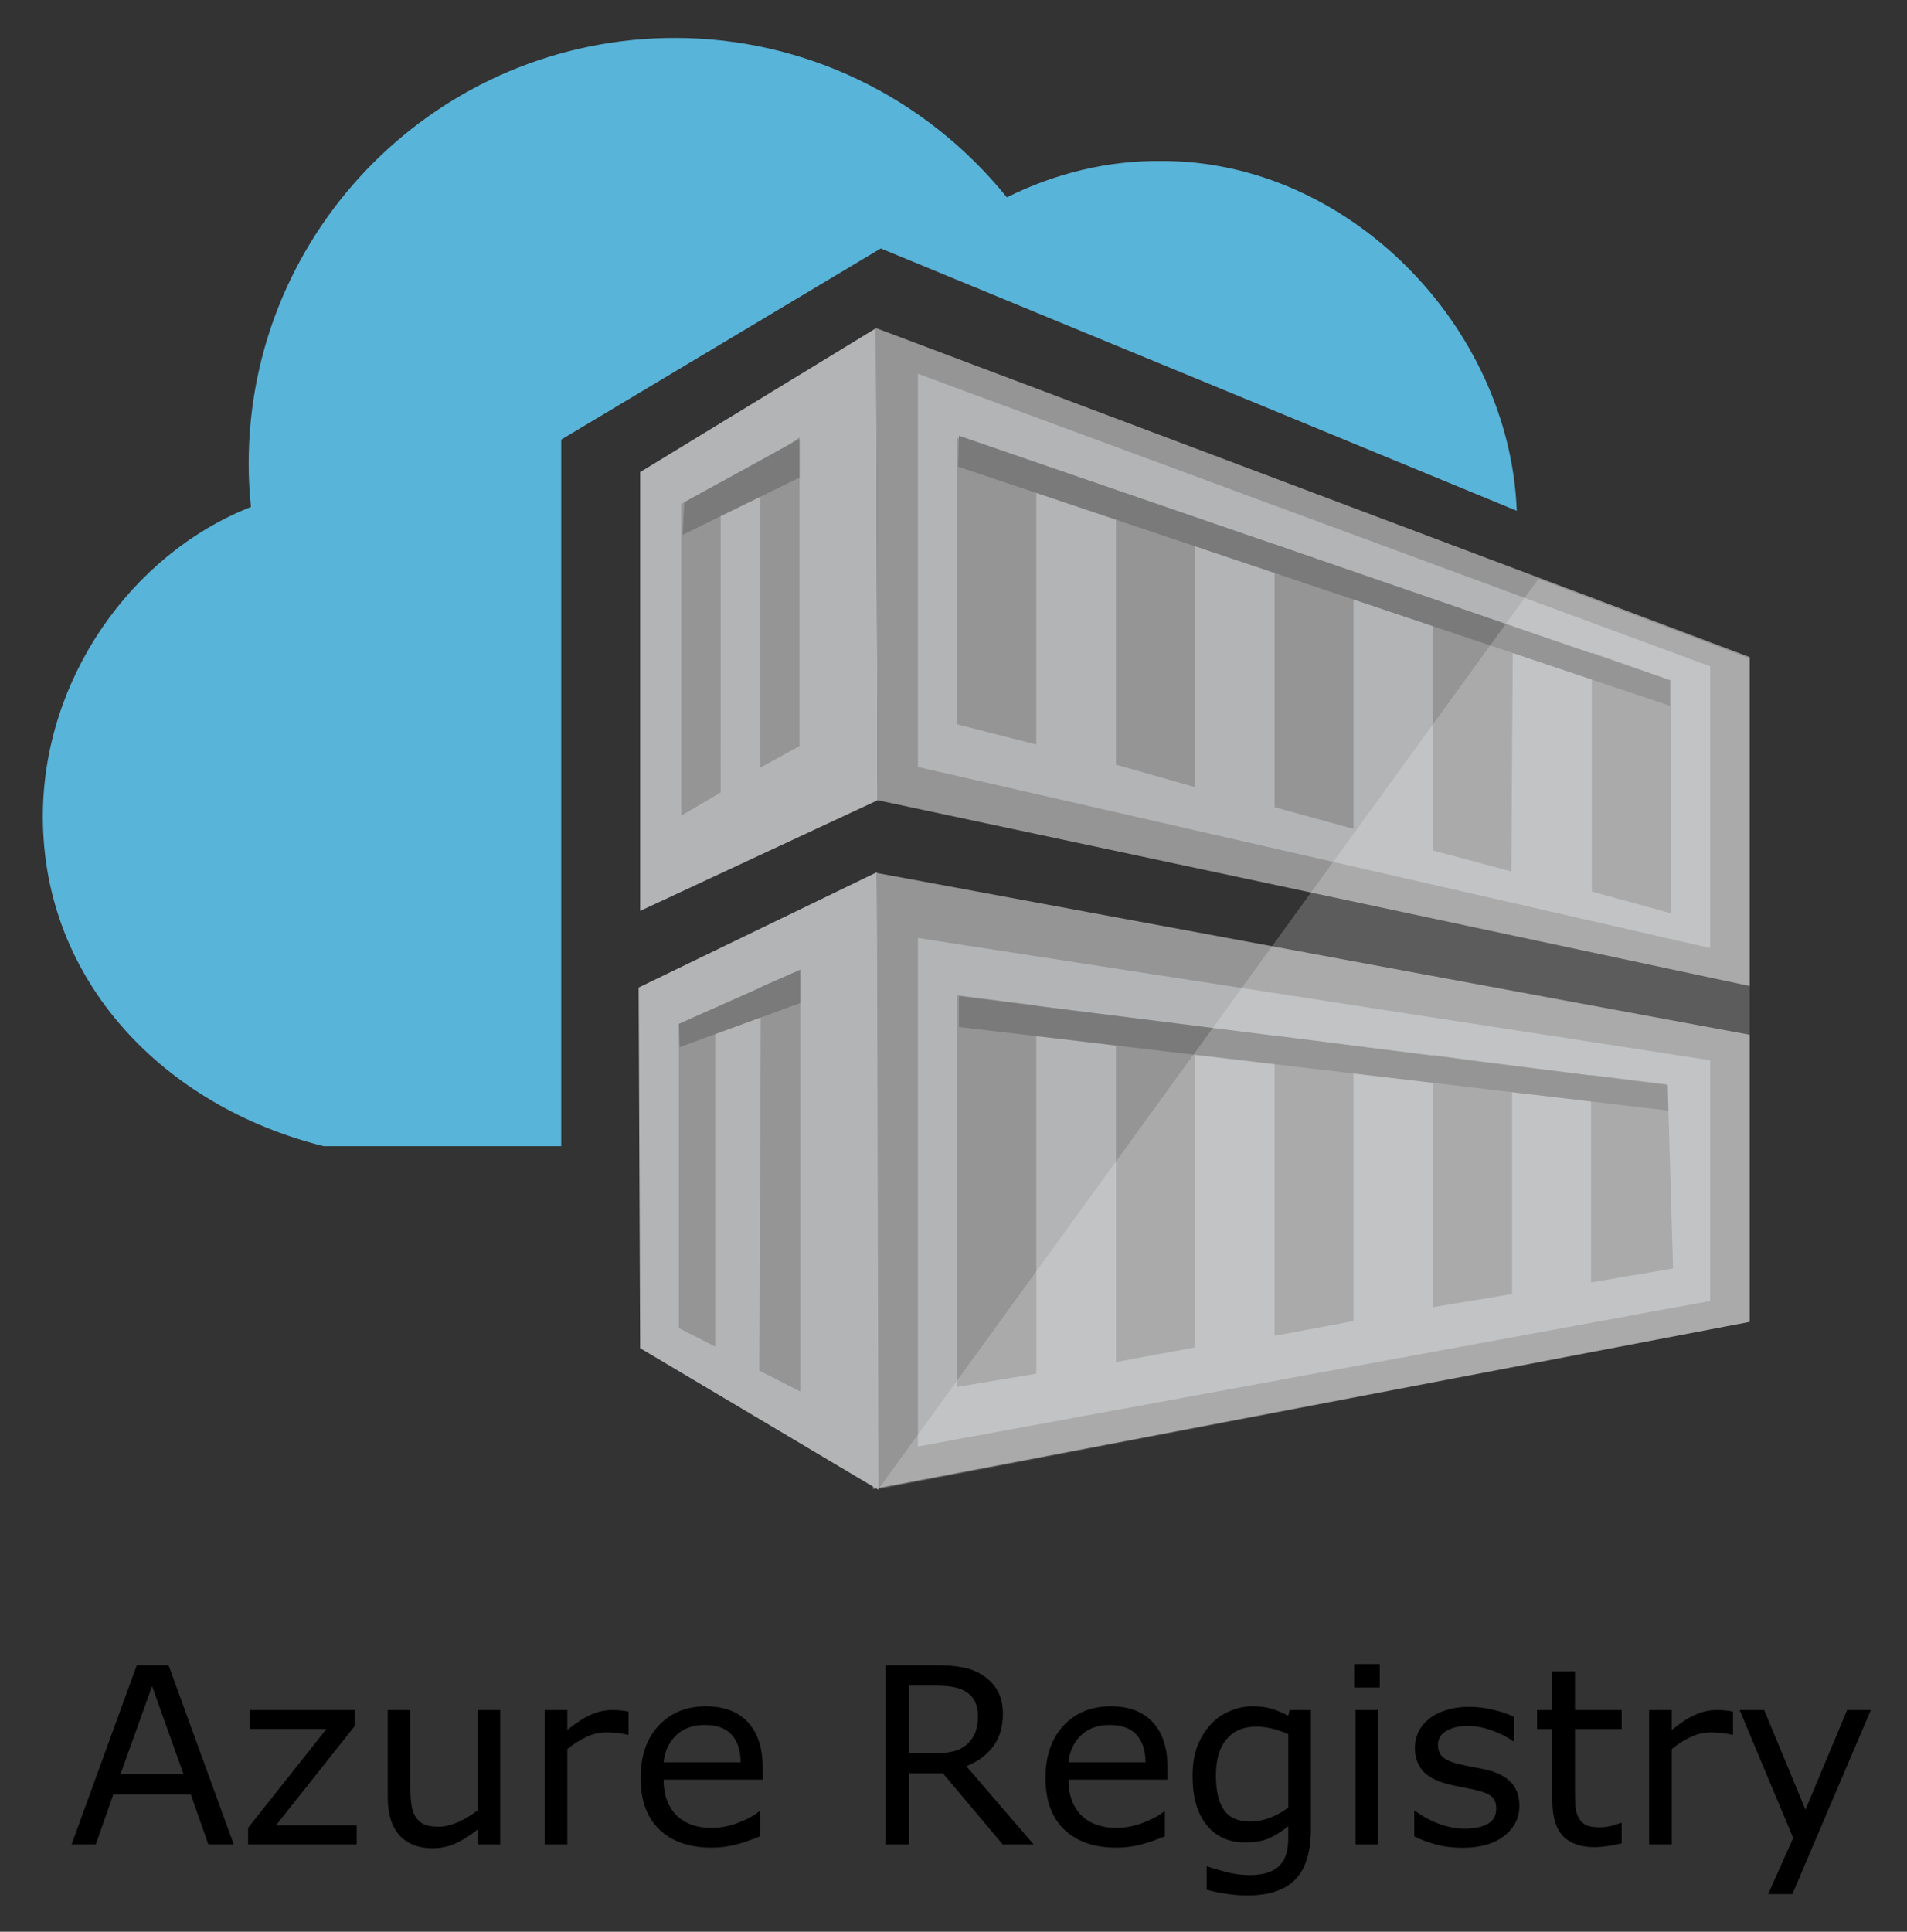 <?xml version="1.0" encoding="UTF-8" standalone="no"?>
<!-- Generator: Adobe Illustrator 21.1.0, SVG Export Plug-In . SVG Version: 6.00 Build 0)  -->

<svg
   xmlns:dc="http://purl.org/dc/elements/1.1/"
   xmlns:cc="http://creativecommons.org/ns#"
   xmlns:rdf="http://www.w3.org/1999/02/22-rdf-syntax-ns#"
   xmlns:svg="http://www.w3.org/2000/svg"
   xmlns="http://www.w3.org/2000/svg"
   xmlns:sodipodi="http://sodipodi.sourceforge.net/DTD/sodipodi-0.dtd"
   xmlns:inkscape="http://www.inkscape.org/namespaces/inkscape"
   version="1.1"
   id="Layer_1"
   x="0px"
   y="0px"
   viewBox="26.26 17.2 246.48 249.6"
   style="enable-background:new 0 0 288 288;"
   xml:space="preserve"
   sodipodi:docname="azureregistry.svg"
   inkscape:version="0.92.2 5c3e80d, 2017-08-06"><rect x="26.26" y="17.2" width="246.48" height="249.6" fill="#333333" stroke="none"/><defs
     id="defs1126" /><sodipodi:namedview
     pagecolor="#ffffff"
     bordercolor="#666666"
     borderopacity="1"
     objecttolerance="10"
     gridtolerance="10"
     guidetolerance="10"
     inkscape:pageopacity="0"
     inkscape:pageshadow="2"
     inkscape:window-width="1138"
     inkscape:window-height="839"
     id="namedview1124"
     showgrid="false"
     inkscape:zoom="2.3090278"
     inkscape:cx="158.72481"
     inkscape:cy="144"
     inkscape:window-x="0"
     inkscape:window-y="0"
     inkscape:window-maximized="0"
     inkscape:current-layer="Layer_1" /><style
     type="text/css"
     id="style1101">
	.st0{font-family:'HelveticaNeue-Medium';}
	.st1{font-size:31.86px;}
	.st2{fill:#59B4D9;}
	.st3{fill:#959595;}
	.st4{fill:#B3B4B5;}
	.st5{fill:#7A7A7A;}
	.st6{opacity:0.2;fill:#FFFFFF;enable-background:new    ;}
</style><g
     aria-label="Azure Registry"
     transform="matrix(1 0 0 1 35.104 255.532)"
     style="font-size:31.86px;font-family:HelveticaNeue-Medium"
     id="text1103"><path
       d="m 21.375,0 h -3.282 L 15.821,-6.456 H 5.803 L 3.531,0 H 0.404 L 8.836,-23.164 h 4.107 z M 14.872,-9.101 10.812,-20.472 6.736,-9.101 Z"
       style="font-size:31.86px;font-family:HelveticaNeue-Medium"
       id="path1130" /><path
       d="M 37.258,0 H 23.226 V -2.162 L 33.353,-14.934 h -9.909 v -2.442 h 13.55 v 2.085 L 26.819,-2.473 h 10.438 z"
       style="font-size:31.86px;font-family:HelveticaNeue-Medium"
       id="path1132" /><path
       d="M 55.801,0 H 52.876 v -1.929 q -1.478,1.167 -2.831,1.789 -1.353,0.622 -2.987,0.622 -2.738,0 -4.262,-1.665 -1.525,-1.68 -1.525,-4.916 V -17.377 h 2.925 v 9.894 q 0,1.322 0.124,2.271 0.124,0.933 0.529,1.602 0.42,0.684 1.089,0.996 0.669,0.311 1.945,0.311 1.136,0 2.473,-0.591 1.353,-0.591 2.52,-1.509 v -12.974 h 2.925 z"
       style="font-size:31.86px;font-family:HelveticaNeue-Medium"
       id="path1134" /><path
       d="m 72.4,-14.187 h -0.156 q -0.653,-0.156 -1.276,-0.218 -0.607,-0.078 -1.447,-0.078 -1.353,0 -2.613,0.607 -1.26,0.591 -2.427,1.54 V 0 h -2.925 v -17.377 h 2.925 v 2.567 q 1.742,-1.4 3.065,-1.976 1.338,-0.591 2.722,-0.591 0.762,0 1.105,0.047 0.342,0.031 1.027,0.14 z"
       style="font-size:31.86px;font-family:HelveticaNeue-Medium"
       id="path1136" /><path
       d="M 89.73,-8.385 H 76.927 q 0,1.602 0.482,2.8 0.482,1.182 1.322,1.945 0.809,0.747 1.913,1.12 1.12,0.373 2.458,0.373 1.773,0 3.562,-0.7 1.805,-0.716 2.567,-1.4 h 0.156 v 3.189 q -1.478,0.622 -3.018,1.042 -1.54,0.42 -3.236,0.42 -4.325,0 -6.751,-2.333 -2.427,-2.349 -2.427,-6.658 0,-4.262 2.318,-6.767 2.333,-2.505 6.129,-2.505 3.516,0 5.414,2.053 1.913,2.053 1.913,5.834 z m -2.847,-2.24 q -0.016,-2.302 -1.167,-3.562 -1.136,-1.26 -3.469,-1.26 -2.349,0 -3.749,1.385 -1.385,1.385 -1.571,3.438 z"
       style="font-size:31.86px;font-family:HelveticaNeue-Medium"
       id="path1138" /><path
       d="m 124.763,0 h -3.998 l -7.747,-9.209 h -4.34 V 0 h -3.08 v -23.164 h 6.487 q 2.1,0 3.5,0.28 1.4,0.264 2.52,0.965 1.26,0.793 1.96,2.007 0.716,1.198 0.716,3.049 0,2.505 -1.26,4.2 -1.26,1.68 -3.469,2.536 z m -7.203,-16.645 q 0,-0.996 -0.358,-1.758 -0.342,-0.778 -1.151,-1.307 -0.669,-0.451 -1.587,-0.622 -0.918,-0.187 -2.162,-0.187 h -3.625 v 8.743 h 3.111 q 1.462,0 2.551,-0.249 1.089,-0.264 1.851,-0.965 0.7,-0.653 1.027,-1.493 0.342,-0.856 0.342,-2.162 z"
       style="font-size:31.86px;font-family:HelveticaNeue-Medium"
       id="path1140" /><path
       d="m 142.061,-8.385 h -12.803 q 0,1.602 0.482,2.8 0.482,1.182 1.322,1.945 0.809,0.747 1.913,1.12 1.12,0.373 2.458,0.373 1.773,0 3.562,-0.7 1.805,-0.716 2.567,-1.4 h 0.156 v 3.189 q -1.478,0.622 -3.018,1.042 -1.54,0.42 -3.236,0.42 -4.325,0 -6.752,-2.333 -2.427,-2.349 -2.427,-6.658 0,-4.262 2.318,-6.767 2.333,-2.505 6.129,-2.505 3.516,0 5.414,2.053 1.913,2.053 1.913,5.834 z m -2.847,-2.24 q -0.015,-2.302 -1.167,-3.562 -1.136,-1.26 -3.469,-1.26 -2.349,0 -3.749,1.385 -1.385,1.385 -1.571,3.438 z"
       style="font-size:31.86px;font-family:HelveticaNeue-Medium"
       id="path1142" /><path
       d="m 160.589,-1.976 q 0,4.418 -2.007,6.487 -2.007,2.069 -6.176,2.069 -1.385,0 -2.707,-0.202 Q 148.393,6.191 147.117,5.834 V 2.847 h 0.156 q 0.716,0.28 2.271,0.684 1.556,0.42 3.111,0.42 1.493,0 2.473,-0.358 0.98,-0.358 1.525,-0.996 0.544,-0.607 0.778,-1.462 0.233,-0.856 0.233,-1.913 V -2.365 q -1.322,1.058 -2.536,1.587 -1.198,0.513 -3.065,0.513 -3.111,0 -4.947,-2.24 -1.82,-2.256 -1.82,-6.347 0,-2.24 0.622,-3.858 0.638,-1.633 1.727,-2.816 1.011,-1.105 2.458,-1.711 1.447,-0.622 2.878,-0.622 1.509,0 2.52,0.311 1.027,0.296 2.162,0.918 l 0.187,-0.747 h 2.738 z m -2.925,-2.8 v -9.474 q -1.167,-0.529 -2.178,-0.747 -0.996,-0.233 -1.991,-0.233 -2.411,0 -3.796,1.618 -1.385,1.618 -1.385,4.698 0,2.925 1.027,4.434 1.027,1.509 3.407,1.509 1.276,0 2.551,-0.482 1.291,-0.498 2.365,-1.322 z"
       style="font-size:31.86px;font-family:HelveticaNeue-Medium"
       id="path1144" /><path
       d="m 169.487,-20.286 h -3.298 v -3.034 h 3.298 z M 169.301,0 h -2.925 v -17.377 h 2.925 z"
       style="font-size:31.86px;font-family:HelveticaNeue-Medium"
       id="path1146" /><path
       d="m 187.533,-5.009 q 0,2.38 -1.976,3.905 -1.96,1.525 -5.367,1.525 -1.929,0 -3.547,-0.451 -1.602,-0.467 -2.691,-1.011 v -3.282 h 0.156 q 1.385,1.042 3.08,1.665 1.696,0.607 3.251,0.607 1.929,0 3.018,-0.622 1.089,-0.622 1.089,-1.96 0,-1.027 -0.591,-1.556 -0.591,-0.529 -2.271,-0.902 -0.622,-0.14 -1.633,-0.327 -0.996,-0.187 -1.82,-0.404 -2.287,-0.607 -3.251,-1.773 -0.949,-1.182 -0.949,-2.893 0,-1.073 0.436,-2.022 0.451,-0.949 1.353,-1.696 0.871,-0.731 2.209,-1.151 1.353,-0.436 3.018,-0.436 1.556,0 3.142,0.389 1.602,0.373 2.66,0.918 v 3.127 h -0.156 q -1.12,-0.824 -2.722,-1.385 -1.602,-0.576 -3.142,-0.576 -1.602,0 -2.707,0.622 -1.105,0.607 -1.105,1.82 0,1.073 0.669,1.618 0.653,0.544 2.116,0.887 0.809,0.187 1.805,0.373 1.011,0.187 1.68,0.342 2.038,0.467 3.142,1.602 1.105,1.151 1.105,3.049 z"
       style="font-size:31.86px;font-family:HelveticaNeue-Medium"
       id="path1148" /><path
       d="m 200.756,-0.156 q -0.825,0.218 -1.805,0.358 -0.965,0.14 -1.727,0.14 -2.66,0 -4.045,-1.431 -1.385,-1.431 -1.385,-4.589 v -9.241 h -1.976 v -2.458 h 1.976 v -4.994 h 2.925 v 4.994 h 6.036 v 2.458 h -6.036 v 7.918 q 0,1.369 0.062,2.147 0.062,0.762 0.436,1.431 0.342,0.622 0.933,0.918 0.607,0.28 1.836,0.28 0.716,0 1.493,-0.202 0.778,-0.218 1.12,-0.358 h 0.156 z"
       style="font-size:31.86px;font-family:HelveticaNeue-Medium"
       id="path1150" /><path
       d="m 215.146,-14.187 h -0.156 q -0.653,-0.156 -1.276,-0.218 -0.607,-0.078 -1.447,-0.078 -1.353,0 -2.613,0.607 -1.26,0.591 -2.427,1.54 V 0 h -2.925 v -17.377 h 2.925 v 2.567 q 1.742,-1.4 3.065,-1.976 1.338,-0.591 2.722,-0.591 0.762,0 1.105,0.047 0.342,0.031 1.027,0.14 z"
       style="font-size:31.86px;font-family:HelveticaNeue-Medium"
       id="path1152" /><path
       d="M 232.958,-17.377 222.815,6.409 h -3.127 l 3.236,-7.249 -6.923,-16.537 h 3.174 l 5.336,12.881 5.383,-12.881 z"
       style="font-size:31.86px;font-family:HelveticaNeue-Medium"
       id="path1154" /></g><g
     id="g1121"><path
       class="st2"
       d="M98.8,165.3H68.1c-20.5-5.1-36.3-21.2-36.3-42.6c0-17.7,11.4-33.9,26.9-40c-0.2-1.9-0.3-3.7-0.3-5.6   c0-30.4,24.7-55,55.1-55c16.7,0,32.4,7.6,42.9,20.6c6.2-3.1,13.1-4.8,20.1-4.7c24.1,0,44.9,21.4,45.8,45.2l-82.2-33.9L98.8,74   V165.3z"
       id="path1105" /><path
       class="st3"
       d="M252.4,188l-113.3,21.6l0.5-79.6l112.8,20.9V188z M139.5,59.6l112.9,42.5v42.5l-112.7-24"
       id="path1107" /><path
       class="st4"
       d="M139.7,120.6L109,134.9V78.2l30.5-18.6 M247.3,139.7l-102.4-23.4V65.5l102.4,37.8V139.7z M191,121.5l10.2,2.8   V91.1L191,87.5V121.5z M180.7,84.3l-10.2-3.7V116l10.2,2.9V84.3z M211.5,127.1l10.1,2.7l0.2-31.6l-10.3-3.4V127.1z M150,110.8   l10.2,2.6V77.2L150,73.8C150,73.8,150,110.8,150,110.8z M242.2,105.1l-10.2-3.6v30.9l10.2,2.8V105.1z M144.9,138.4v65.7l102.4-18.8   v-31.1L144.9,138.4z M150,196.4v-50.6l10.2,1.3v47.6L150,196.4z M180.7,191.3l-10.2,1.9v-44.7l10.2,1.5   C180.7,149.9,180.7,191.3,180.7,191.3z M191,189.8V151l10.2,1.3v35.6L191,189.8z M221.7,184.4l-10.2,1.7v-32.6l10.2,1.5V184.4z    M242.5,181.1l-10.6,1.8v-26.8l9.9,1.2L242.5,181.1z"
       id="path1109" /><path
       class="st3"
       d="M119.4,119.6l-5.1,3V82.3l5.1-2.8C119.4,79.5,119.4,119.6,119.4,119.6z M129.6,73.7l-5.1,3.5l0,39.2l5.1-2.8   V73.7z"
       id="path1111" /><path
       class="st4"
       d="M109,191.4l-0.2-46.6l30.8-14.9l0.2,79.8"
       id="path1113" /><path
       class="st3"
       d="M118.7,191.2l-4.7-2.4v-39.3l4.7-2.1V191.2z M129.7,142.5l-5.1,2.2l-0.2,49.6l5.3,2.7L129.7,142.5L129.7,142.5   z"
       id="path1115" /><path
       class="st5"
       d="M242.1,108.4l-92-30.9l0.1-4l91.9,31.6V108.4z M241.8,157.4l-91.6-11.5v4l91.7,10.8L241.8,157.4z M129.6,78.9   v-5l-14.9,8.2l-0.2,4.2L129.6,78.9z M114.1,152.5l15.6-5.7l0-4.3l-15.7,7L114.1,152.5z"
       id="path1117" /><path
       class="st6"
       d="M252.4,102.3V188l-112.6,21.6L225.1,92L252.4,102.3z"
       id="path1119" /></g></svg>